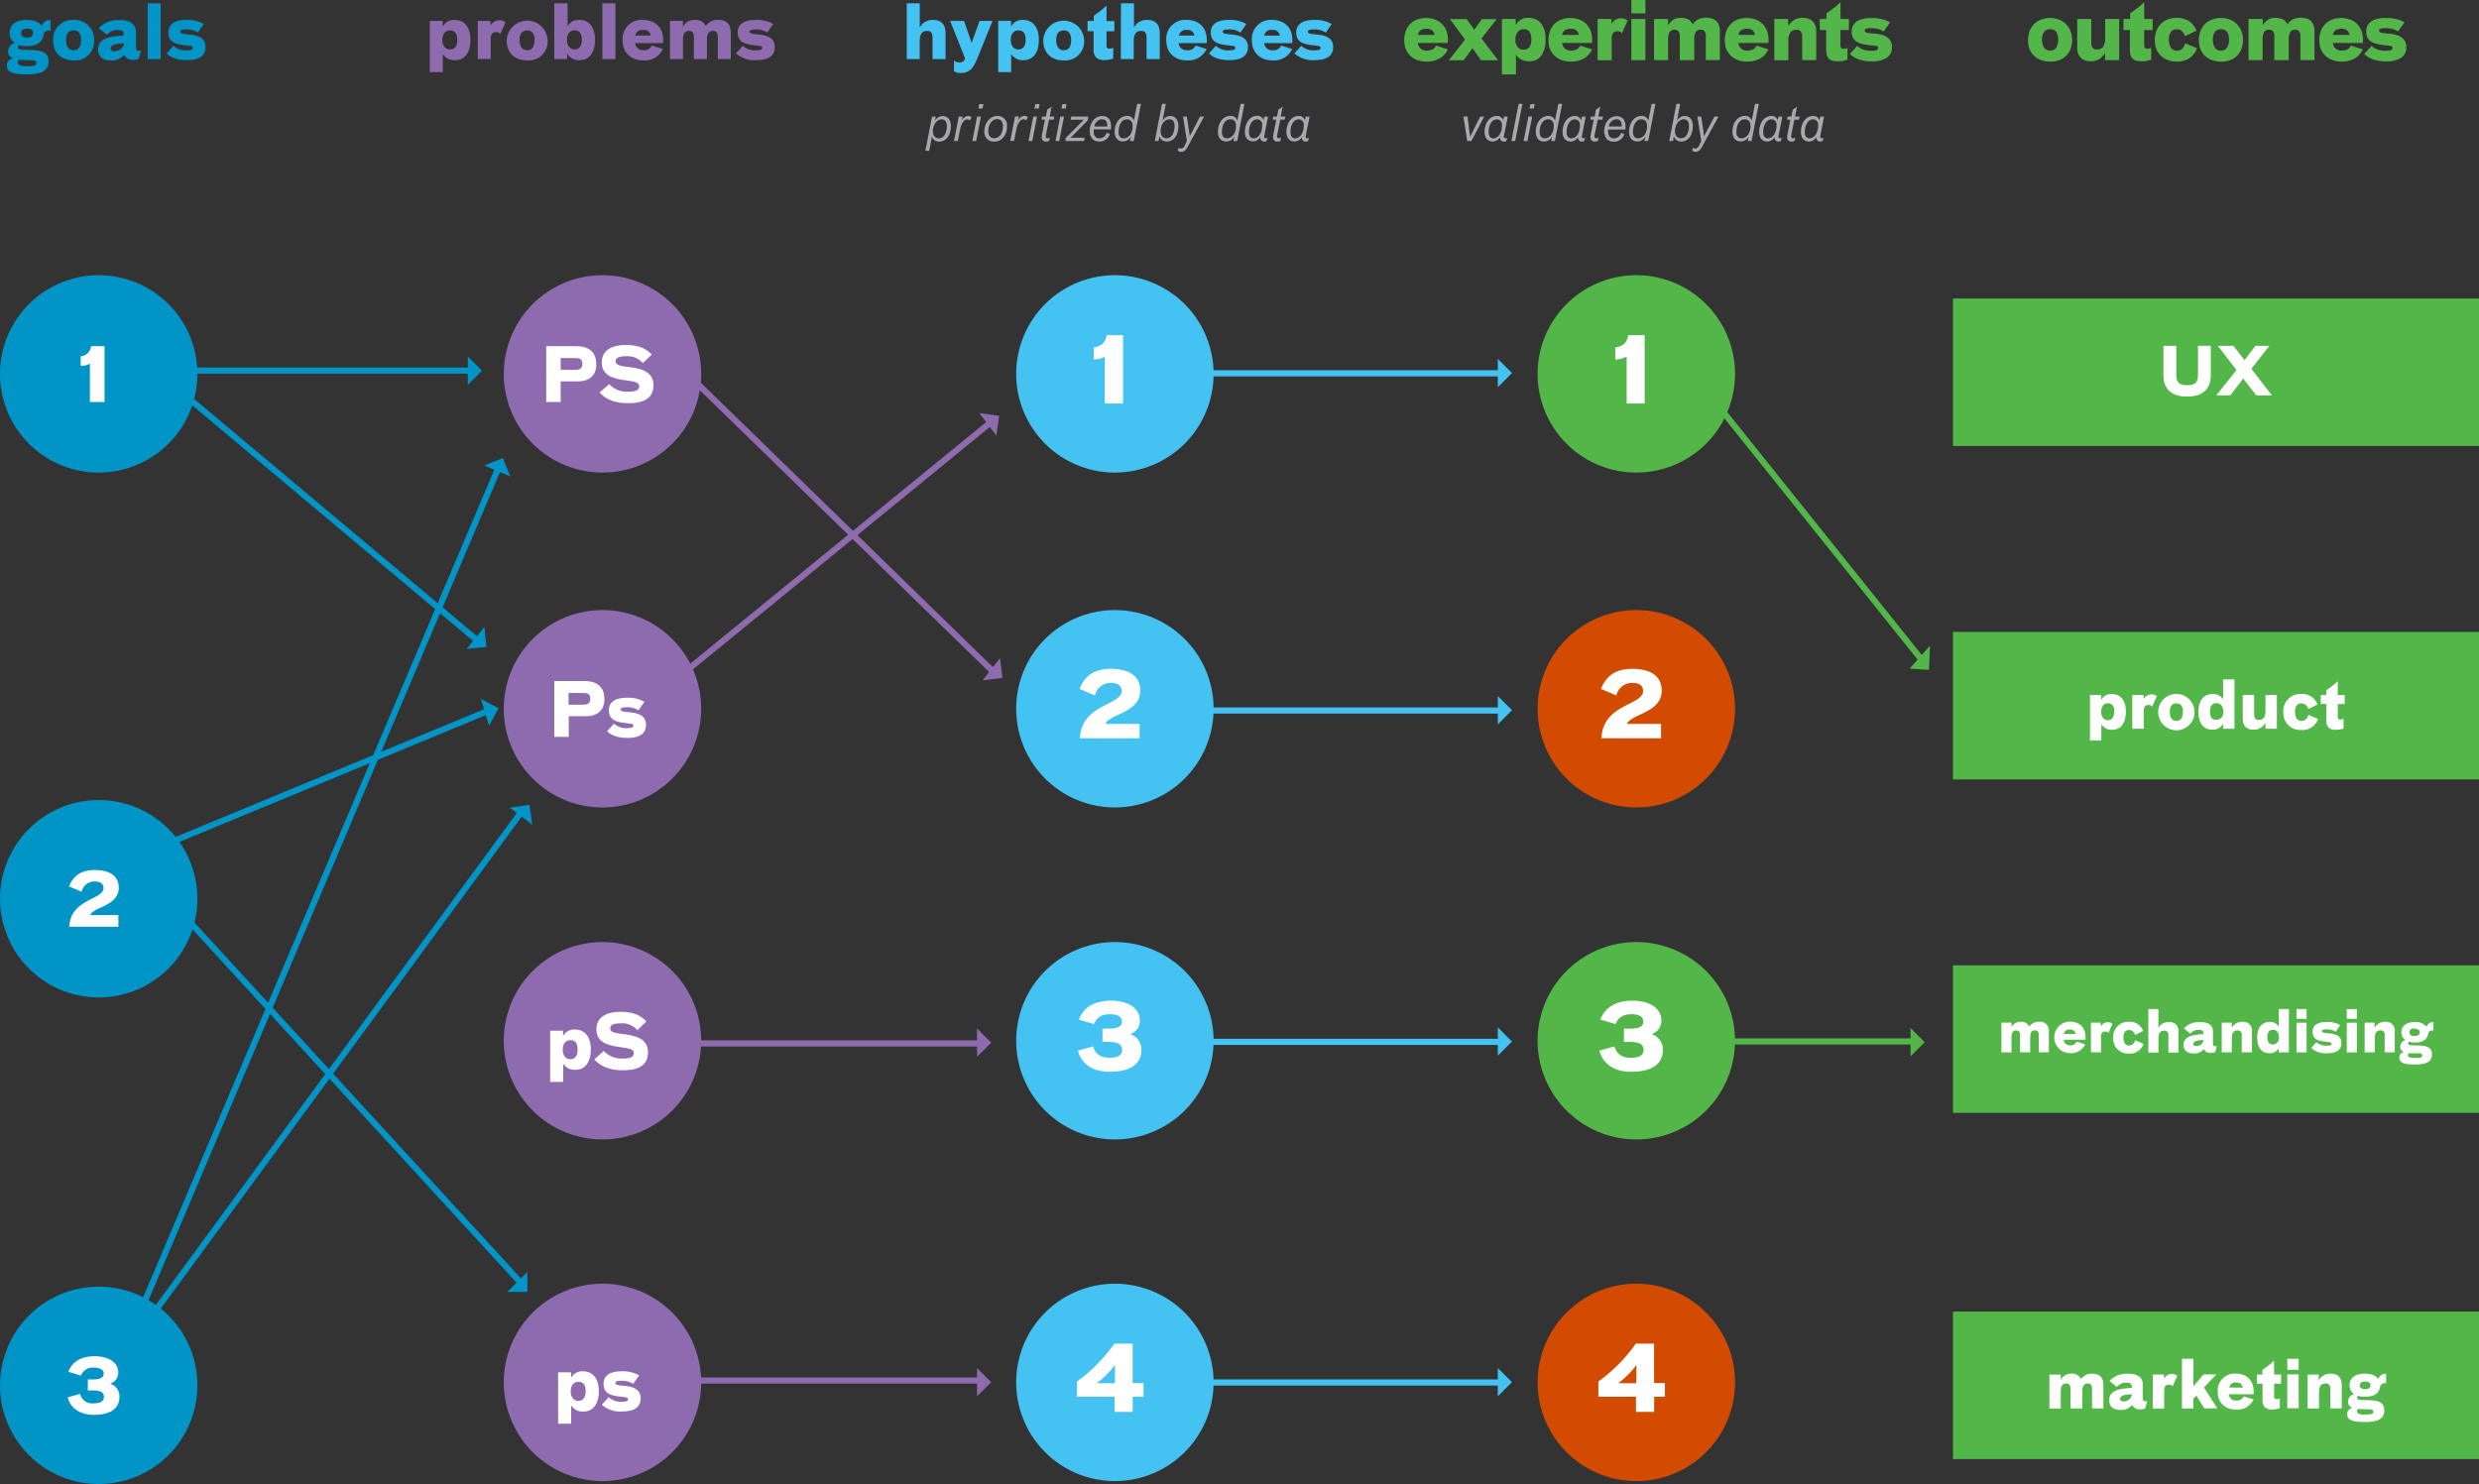 <svg xmlns="http://www.w3.org/2000/svg" viewBox="0 0 652.96 390.99"><rect x="0" y="0" width="652.96" height="390.99" fill="#333333" stroke="none"/><title>map-update</title><g id="dcf88ef0-981f-4c6f-ae38-13bf756670aa" data-name="Layer 2"><g id="3c4f0dac-3ff2-4d9c-8b9c-565280f3d36d" data-name="Layer 1"><path d="M2.52,8.72C2.52,6.41,4.31,5.24,7,5.24c1.61,0,3.23.37,4,1.61a2.19,2.19,0,0,1,2.33-1.56V8.15h-.05a1.36,1.36,0,0,0-1.85,1.28C11,11.28,9.61,12.15,7,12.15a6.59,6.59,0,0,1-1.92-.25.65.65,0,0,0-.33.58c0,.54.37.64,2.78.68,3.11.06,5.27.39,5.27,3s-2.1,3.44-5.87,3.44-5.13-.66-5.13-2.43a1.92,1.92,0,0,1,1.67-1.8,1.8,1.8,0,0,1-1.34-1.89,2.33,2.33,0,0,1,1.81-2.16A3.06,3.06,0,0,1,2.52,8.72Zm2.2,7.71c0,.66.64,1,2.29,1,2.08,0,2.53-.18,2.53-.84s-.31-.72-2.7-.76A16.18,16.18,0,0,1,5,15.73,1,1,0,0,0,4.72,16.43Zm4-7.7c0-.86-.6-1.19-1.59-1.19s-1.57.39-1.57,1.19S6.16,9.9,7.13,9.9s1.55-.32,1.55-1.16Z" fill="#0094c7"/><path d="M14,10.67a5.1,5.1,0,0,1,5.4-5.42,5.1,5.1,0,0,1,5.37,4.82q0,.25,0,.49a5,5,0,0,1-5.39,5.37C16.24,15.92,14,14,14,10.67Zm7.35-.1C21.34,8.88,20.68,8,19.4,8s-2,.8-2,2.53.68,2.68,2,2.68S21.34,12.24,21.34,10.57Z" fill="#0094c7"/><path d="M31,7.92a3.34,3.34,0,0,0-2.8,1.24L26,7.43a6.91,6.91,0,0,1,5.37-2.14c2.16,0,4.45.49,4.45,3.25v3.79c0,.89.27,1.09.76,1.09a1,1,0,0,0,.51-.1h.08l-.66,2.22a4.39,4.39,0,0,1-1.36.23,2.39,2.39,0,0,1-2.46-1.34,4.15,4.15,0,0,1-3.44,1.5c-2,0-3.42-.87-3.42-2.88,0-2.9,2.92-3.46,6.75-3.67C32.57,8.27,32.38,7.92,31,7.92Zm1.67,3.51c-2.12,0-3.5.41-3.5,1.34a.81.81,0,0,0,.87.74l.13,0C31.19,13.43,32.65,12.73,32.65,11.43Z" fill="#0094c7"/><path d="M38.9.87h3.42v14.7H38.9Z" fill="#0094c7"/><path d="M43.88,14.07l1.79-2a4.74,4.74,0,0,0,3.52,1.19c1.3,0,1.59-.25,1.59-.68s-.39-.47-2.26-.68C46,11.61,44.34,11,44.34,8.54s2.1-3.29,4.74-3.29a8.59,8.59,0,0,1,4.61,1.07L52.13,8.58A5.23,5.23,0,0,0,49,7.76c-1.34,0-1.5.33-1.5.62s.29.54,1.87.66c2.27.18,4.78.64,4.78,3.34,0,2.41-1.83,3.46-4.8,3.46C46.81,15.86,45.08,15.24,43.88,14.07Z" fill="#0094c7"/><path d="M113.19,5.51h3.42V7a3.26,3.26,0,0,1,3.09-1.75c2.62,0,4.22,1.89,4.22,5.23s-1.48,5.37-4,5.37a3.53,3.53,0,0,1-3.29-1.63V19h-3.42V5.51Zm7.25,5c0-1.69-.62-2.49-1.92-2.49s-2,1-2,2.51.8,2.49,2,2.49,1.94-.84,1.94-2.53Z" fill="#8e6aae"/><path d="M125.77,5.51h3.42V6.73a2.66,2.66,0,0,1,2.27-1.4,2.36,2.36,0,0,1,1.69.54l-1.38,3.07h0a1.34,1.34,0,0,0-1.11-.47c-1,0-1.4.58-1.4,1.89v5.19h-3.42v-10Z" fill="#8e6aae"/><path d="M133.46,10.67a5.39,5.39,0,0,1,10.77-.12,5,5,0,0,1-5.39,5.37C135.68,15.92,133.46,14,133.46,10.67Zm7.35-.1c0-1.69-.66-2.55-1.94-2.55s-2,.8-2,2.53.68,2.68,2,2.68,1.9-1,1.9-2.66Z" fill="#8e6aae"/><path d="M149.38,14.09v1.48H146V.87h3.5v6a3.35,3.35,0,0,1,3-1.63c2.62,0,4.22,1.89,4.22,5.23s-1.48,5.37-4,5.37A3.55,3.55,0,0,1,149.38,14.09Zm3.87-3.6c0-1.69-.62-2.49-1.92-2.49s-2,1-2,2.51.8,2.49,2,2.49S153.25,12.18,153.25,10.49Z" fill="#8e6aae"/><path d="M158.67.87h3.42v14.7h-3.42Z" fill="#8e6aae"/><path d="M169.4,13.23A2.2,2.2,0,0,0,171.71,12l2.9.91a5.23,5.23,0,0,1-5.17,3c-3.15,0-5.44-1.92-5.44-5.25a5,5,0,0,1,5.39-5.42c2.51,0,5.64,1.44,5.25,6.12h-7.33A2,2,0,0,0,169.4,13.23Zm2-3.83a1.73,1.73,0,0,0-1.92-1.51h-.08a1.79,1.79,0,0,0-2.06,1.48v0h4.06Z" fill="#8e6aae"/><path d="M182.76,15.57V9.75c0-1.13-.43-1.61-1.26-1.61-1.15,0-1.61.72-1.61,2.43v5h-3.43V5.51h3.42V7.07a3.33,3.33,0,0,1,3-1.83c1.4,0,2.53.41,3,1.63a3.68,3.68,0,0,1,3.25-1.63c1.94,0,3.36.82,3.36,3.38v6.94h-3.42V9.75c0-1.13-.43-1.61-1.26-1.61-1.15,0-1.61.72-1.61,2.43v5Z" fill="#8e6aae"/><path d="M193.85,14.07l1.79-2a4.74,4.74,0,0,0,3.52,1.19c1.3,0,1.59-.25,1.59-.68s-.39-.47-2.26-.68c-2.51-.29-4.18-.93-4.18-3.36s2.1-3.29,4.74-3.29a8.59,8.59,0,0,1,4.61,1.07L202.1,8.58a5.23,5.23,0,0,0-3.17-.82c-1.34,0-1.5.33-1.5.62s.29.54,1.87.66c2.27.18,4.78.64,4.78,3.34,0,2.41-1.83,3.46-4.8,3.46A7.32,7.32,0,0,1,193.85,14.07Z" fill="#8e6aae"/><path d="M238.84.87h3.42V7.25a3.76,3.76,0,0,1,3.52-2c1.94,0,3.27,1,3.27,3.4v6.92h-3.42V9.83c0-1-.35-1.69-1.38-1.69-1.28,0-2,.68-2,2.82v4.61h-3.42V.87Z" fill="#44c2f1"/><path d="M250.26,5.51h3.67l2,5.81L258,5.51h3.43l-3.87,9.55c-.74,1.83-1.32,2.88-2.18,3.5a3.77,3.77,0,0,1-2.29.66,3.3,3.3,0,0,1-1.81-.45V16h.12a1.6,1.6,0,0,0,1.22.43,1.42,1.42,0,0,0,1.59-1Z" fill="#44c2f1"/><path d="M262.9,5.51h3.42V7a3.26,3.26,0,0,1,3.09-1.75c2.62,0,4.22,1.89,4.22,5.23s-1.48,5.37-4,5.37a3.53,3.53,0,0,1-3.29-1.63V19h-3.42V5.51Zm7.25,5c0-1.69-.62-2.49-1.92-2.49s-2,1-2,2.51.8,2.49,2,2.49,1.92-.84,1.92-2.53Z" fill="#44c2f1"/><path d="M274.79,10.67a5.39,5.39,0,0,1,10.77-.12,5,5,0,0,1-5.39,5.37C277,15.92,274.79,14,274.79,10.67Zm7.35-.1c0-1.69-.66-2.55-1.94-2.55s-2,.8-2,2.53.68,2.68,2,2.68S282.14,12.24,282.14,10.57Z" fill="#44c2f1"/><path d="M286.46,8.22V5.52h1.63V4.12a21.61,21.61,0,0,0,3.27-2.57h.1v4h2.06v2.7h-2.06v3.68a.69.69,0,0,0,.76.86,1.92,1.92,0,0,0,1-.21h0v2.85a6.4,6.4,0,0,1-2.24.39,2.93,2.93,0,0,1-2.31-.7,3.21,3.21,0,0,1-.62-2.22V8.22Z" fill="#44c2f1"/><path d="M295.26.87h3.42V7.25a3.76,3.76,0,0,1,3.52-2c1.94,0,3.27,1,3.27,3.4v6.92H302V9.83c0-1-.35-1.69-1.38-1.69-1.28,0-2,.68-2,2.82v4.61h-3.41Z" fill="#44c2f1"/><path d="M312.6,13.23A2.2,2.2,0,0,0,314.91,12l2.9.91a5.23,5.23,0,0,1-5.17,3c-3.15,0-5.44-1.92-5.44-5.25a5,5,0,0,1,5.39-5.42c2.51,0,5.64,1.44,5.25,6.12h-7.38a2,2,0,0,0,2.13,1.86Zm2-3.83a1.73,1.73,0,0,0-1.92-1.51h-.08a1.79,1.79,0,0,0-2.06,1.48v0h4.06Z" fill="#44c2f1"/><path d="M318.46,14.07l1.79-2a4.74,4.74,0,0,0,3.52,1.19c1.3,0,1.59-.25,1.59-.68s-.39-.47-2.26-.68c-2.51-.29-4.18-.93-4.18-3.36s2.1-3.29,4.75-3.29a8.58,8.58,0,0,1,4.61,1.07l-1.55,2.26a5.23,5.23,0,0,0-3.17-.82c-1.34,0-1.5.33-1.5.62s.29.54,1.87.66c2.28.18,4.78.64,4.78,3.34,0,2.41-1.83,3.46-4.8,3.46C321.36,15.86,319.63,15.24,318.46,14.07Z" fill="#44c2f1"/><path d="M335.1,13.23A2.2,2.2,0,0,0,337.46,12l2.9.91a5.23,5.23,0,0,1-5.17,3c-3.15,0-5.45-1.92-5.45-5.25a5,5,0,0,1,5.39-5.42c2.51,0,5.64,1.44,5.25,6.12H333A2,2,0,0,0,335.1,13.23Zm2-3.83a1.73,1.73,0,0,0-1.92-1.51h-.08A1.79,1.79,0,0,0,333,9.38v0h4.06Z" fill="#44c2f1"/><path d="M340.95,14.07l1.79-2a4.73,4.73,0,0,0,3.52,1.19c1.3,0,1.59-.25,1.59-.68s-.39-.47-2.25-.68c-2.51-.29-4.18-.93-4.18-3.36s2.1-3.29,4.74-3.29a8.59,8.59,0,0,1,4.61,1.07l-1.56,2.26A5.23,5.23,0,0,0,346,7.76c-1.34,0-1.5.33-1.5.62s.29.54,1.87.66c2.27.18,4.78.64,4.78,3.34,0,2.41-1.83,3.46-4.8,3.46A7.33,7.33,0,0,1,340.95,14.07Z" fill="#44c2f1"/><path d="M245.46,36l-.72,3.74h-1l1.75-9h1l-.26,1.2a2.37,2.37,0,0,1,2.07-1.36c1.28,0,2.15.94,2.15,2.63,0,2.51-1.29,4.09-3,4.09A1.89,1.89,0,0,1,245.46,36Zm1.84.46c1.4,0,2.1-1.57,2.1-3.26,0-1.14-.51-1.75-1.32-1.75-1.35,0-2.36,1.42-2.36,3.09C245.72,35.76,246.3,36.43,247.3,36.43Z" fill="#a7a9ac"/><path d="M253.57,30.71,253.28,32A2,2,0,0,1,255,30.55a1.26,1.26,0,0,1,.89.34l-.4.87a1,1,0,0,0-.73-.31c-.71,0-1.54.87-1.92,2.84l-.56,2.87h-1l1.26-6.45h1Z" fill="#a7a9ac"/><path d="M258.37,30.71l-1.26,6.45h-1l1.26-6.45Zm.66-3.3-.22,1.18H257.7l.22-1.16H259Z" fill="#a7a9ac"/><path d="M259.29,34.49c0-2,1.4-3.94,3.42-3.94a2.47,2.47,0,0,1,2.54,2.76c0,2-1.19,4-3.35,4a2.48,2.48,0,0,1-2.61-2.82Zm1,0c0,1.13.48,1.92,1.59,1.92,1.57,0,2.29-1.61,2.29-3.15,0-1.17-.51-1.88-1.54-1.88-1.49.05-2.32,1.61-2.32,3.15Z" fill="#a7a9ac"/><path d="M268.37,30.71,268.08,32a2,2,0,0,1,1.74-1.48,1.26,1.26,0,0,1,.89.34l-.4.87a1,1,0,0,0-.73-.31c-.71,0-1.54.87-1.92,2.84l-.56,2.87h-1l1.26-6.45h1Z" fill="#a7a9ac"/><path d="M273.16,30.71l-1.26,6.45h-1l1.26-6.45Zm.66-3.3-.22,1.18h-1.14l.26-1.16h1.1Z" fill="#a7a9ac"/><path d="M274.33,31.51l.16-.8h1l.36-1.87a3.85,3.85,0,0,0,1.13-.79h0l-.49,2.66h1.22l-.16.8H276.3l-.84,4.17a2,2,0,0,0,0,.35.34.34,0,0,0,.43.39,1.51,1.51,0,0,0,.66-.14h0l-.25.87a1.81,1.81,0,0,1-.71.14,1,1,0,0,1-1.18-1.1,2.81,2.81,0,0,1,0-.45l.83-4.22h-1Z" fill="#a7a9ac"/><path d="M280.26,30.71,279,37.16h-1l1.26-6.45Zm.66-3.3-.22,1.18h-1.11l.23-1.16h1.1Z" fill="#a7a9ac"/><path d="M282,31.55l.17-.84h4.51l-.23,1.06L282,36.29h3.69l-.17.87h-4.93l.17-.87,4.73-4.74H282Z" fill="#a7a9ac"/><path d="M288.06,34.58c0,1,.4,1.87,1.54,1.87a2,2,0,0,0,1.89-1.5l.84.34a2.81,2.81,0,0,1-2.73,2c-1.75,0-2.56-1.1-2.56-2.86,0-2.19,1.44-3.87,3.26-3.87,1.45,0,2.34.92,2.34,2.69a6.28,6.28,0,0,1,0,.83H288.1A3.4,3.4,0,0,0,288.06,34.58Zm3.61-1.26c0-1.18-.34-1.9-1.42-1.9a2.17,2.17,0,0,0-2,1.9h3.42Z" fill="#a7a9ac"/><path d="M298.66,31.81l.87-4.46h1l-1.9,9.8h-1l.25-1.17a2.42,2.42,0,0,1-2.08,1.29c-1.42,0-2.2-1-2.2-2.56,0-2.37,1.4-4.17,3.26-4.17A1.73,1.73,0,0,1,298.66,31.81Zm-1.88-.38c-1.27,0-2.16,1.45-2.16,3.35,0,1.07.48,1.66,1.32,1.66,1.32,0,2.4-1.26,2.4-3.22C298.33,32.06,297.83,31.43,296.78,31.43Z" fill="#a7a9ac"/><path d="M310.38,33.19c0,2.51-1.29,4.09-3,4.09a1.94,1.94,0,0,1-2-1.35l-.21,1.23h-1l1.9-9.8h1l-.88,4.52a2.36,2.36,0,0,1,2-1.32C309.52,30.56,310.38,31.5,310.38,33.19Zm-3.1,3.24c1.4,0,2.1-1.57,2.1-3.26,0-1.14-.51-1.75-1.32-1.75-1.35,0-2.36,1.42-2.36,3.09C305.7,35.76,306.28,36.43,307.28,36.43Z" fill="#a7a9ac"/><path d="M311.62,30.71h1l.76,5.17,2.71-5.17h1.07l-4.27,7.85a3.61,3.61,0,0,1-.7,1,1.43,1.43,0,0,1-1.07.44,1.33,1.33,0,0,1-.91-.34l.31-.79h0a.73.73,0,0,0,.62.27,1.33,1.33,0,0,0,1-1l.49-1Z" fill="#a7a9ac"/><path d="M325.91,31.81l.87-4.46h1l-1.9,9.8h-1l.25-1.17A2.42,2.42,0,0,1,323,37.27c-1.42,0-2.2-1-2.2-2.56,0-2.37,1.4-4.17,3.26-4.17A1.73,1.73,0,0,1,325.91,31.81ZM324,31.43c-1.27,0-2.16,1.45-2.16,3.35,0,1.07.48,1.66,1.32,1.66,1.32,0,2.4-1.26,2.4-3.22C325.58,32.06,325.08,31.43,324,31.43Z" fill="#a7a9ac"/><path d="M333,30.71h1l-1,5.08c-.08.39,0,.63.34.63a1.53,1.53,0,0,0,.51-.1h0l-.25.85a1.5,1.5,0,0,1-.61.13A1,1,0,0,1,332,36a2.21,2.21,0,0,1-2,1.24c-1.28,0-2.09-1-2.09-2.51,0-2.27,1.26-4.22,3.26-4.22a1.65,1.65,0,0,1,1.63,1.17Zm-1.86.73c-1.31,0-2.18,1.48-2.18,3.38,0,1,.42,1.63,1.23,1.63,1.26,0,2.26-1.34,2.26-3.45a1.37,1.37,0,0,0-1.15-1.56h-.16Z" fill="#a7a9ac"/><path d="M335.21,31.51l.15-.8h1l.36-1.87a3.87,3.87,0,0,0,1.13-.79h0l-.52,2.66h1.22l-.16.8h-1.18l-.82,4.17a2.09,2.09,0,0,0,0,.35.34.34,0,0,0,.43.39,1.5,1.5,0,0,0,.66-.14h0l-.25.87a1.81,1.81,0,0,1-.71.14,1,1,0,0,1-1.18-1.1,2.94,2.94,0,0,1,0-.45l.83-4.22h-1Z" fill="#a7a9ac"/><path d="M343.94,30.71h1l-1,5.08c-.08.39,0,.63.34.63a1.53,1.53,0,0,0,.51-.1h0l-.25.85a1.5,1.5,0,0,1-.61.13,1,1,0,0,1-1-1.26,2.21,2.21,0,0,1-2,1.24c-1.28,0-2.09-1-2.09-2.51,0-2.27,1.26-4.22,3.26-4.22a1.65,1.65,0,0,1,1.63,1.17Zm-1.86.73c-1.31,0-2.18,1.48-2.18,3.38,0,1,.42,1.63,1.23,1.63,1.24,0,2.28-1.33,2.28-3.44a1.37,1.37,0,0,0-1.14-1.56l-.19,0Z" fill="#a7a9ac"/><path d="M386.54,30.71l.67,5.34,2.67-5.34h1.06l-3.38,6.45h-1.1l-1-6.45h1.08Z" fill="#a7a9ac"/><path d="M396.14,30.71h1l-1,5.08c-.08.39,0,.63.34.63a1.53,1.53,0,0,0,.51-.1h0l-.25.85a1.5,1.5,0,0,1-.61.13,1,1,0,0,1-1-1.26,2.21,2.21,0,0,1-2,1.24c-1.28,0-2.09-1-2.09-2.51,0-2.27,1.26-4.22,3.26-4.22a1.65,1.65,0,0,1,1.63,1.17Zm-1.86.73c-1.31,0-2.18,1.48-2.18,3.38,0,1,.42,1.63,1.23,1.63,1.24,0,2.28-1.33,2.28-3.44a1.37,1.37,0,0,0-1.14-1.56l-.19,0Z" fill="#a7a9ac"/><path d="M401,27.36l-1.9,9.8h-1l1.9-9.8h1Z" fill="#a7a9ac"/><path d="M403.58,30.71l-1.26,6.45h-1l1.25-6.45h1Zm.66-3.3L404,28.59h-1.11l.23-1.16h1.1Z" fill="#a7a9ac"/><path d="M409.58,31.81l.88-4.45h1l-1.9,9.8h-1l.25-1.17a2.42,2.42,0,0,1-2.09,1.29c-1.43,0-2.2-1-2.2-2.56,0-2.37,1.4-4.17,3.26-4.17A1.73,1.73,0,0,1,409.58,31.81Zm-1.88-.38c-1.27,0-2.16,1.45-2.16,3.35,0,1.07.48,1.66,1.32,1.66,1.32,0,2.4-1.26,2.4-3.22C409.26,32.06,408.75,31.43,407.7,31.43Z" fill="#a7a9ac"/><path d="M416.68,30.71h1l-1,5.08c-.08.39,0,.63.34.63a1.53,1.53,0,0,0,.51-.1h0l-.25.85a1.5,1.5,0,0,1-.61.13,1,1,0,0,1-1-1.26,2.21,2.21,0,0,1-2,1.24c-1.28,0-2.09-1-2.09-2.51,0-2.27,1.26-4.22,3.26-4.22a1.65,1.65,0,0,1,1.62,1.17Zm-1.86.73c-1.31,0-2.18,1.48-2.18,3.38,0,1,.42,1.63,1.23,1.63,1.24,0,2.28-1.33,2.28-3.44A1.37,1.37,0,0,0,415,31.45l-.2,0Z" fill="#a7a9ac"/><path d="M418.88,31.51l.15-.8h1l.36-1.87a3.87,3.87,0,0,0,1.13-.79h0L421,30.71h1.22l-.16.8h-1.22L420,35.68a2.09,2.09,0,0,0,0,.35.34.34,0,0,0,.43.39,1.5,1.5,0,0,0,.66-.14h0l-.25.87a1.81,1.81,0,0,1-.71.14,1,1,0,0,1-1.18-1.1,2.94,2.94,0,0,1,0-.45l.83-4.22h-.92Z" fill="#a7a9ac"/><path d="M423.56,34.58c0,1,.4,1.87,1.54,1.87A2,2,0,0,0,427,35l.84.34a2.82,2.82,0,0,1-2.73,2c-1.75,0-2.56-1.1-2.56-2.86,0-2.19,1.44-3.87,3.26-3.87,1.45,0,2.34.92,2.34,2.69a6.12,6.12,0,0,1,0,.83H423.6A3.14,3.14,0,0,0,423.56,34.58Zm3.61-1.26c0-1.18-.34-1.9-1.42-1.9a2.17,2.17,0,0,0-2,1.9h3.42Z" fill="#a7a9ac"/><path d="M434.16,31.81l.87-4.46h1l-1.9,9.8h-1l.25-1.17a2.42,2.42,0,0,1-2.09,1.29c-1.42,0-2.2-1-2.2-2.56,0-2.37,1.4-4.17,3.26-4.17A1.73,1.73,0,0,1,434.16,31.81Zm-1.88-.38c-1.27,0-2.16,1.45-2.16,3.35,0,1.07.48,1.66,1.32,1.66,1.32,0,2.4-1.26,2.4-3.22C433.83,32.06,433.33,31.43,432.28,31.43Z" fill="#a7a9ac"/><path d="M445.88,33.19c0,2.51-1.29,4.09-3,4.09a1.94,1.94,0,0,1-2-1.35l-.21,1.23h-1l1.9-9.8h1l-.88,4.52a2.37,2.37,0,0,1,2-1.32C445,30.56,445.88,31.5,445.88,33.19Zm-3.11,3.24c1.4,0,2.1-1.57,2.1-3.26,0-1.14-.51-1.75-1.32-1.75-1.35,0-2.36,1.42-2.36,3.09C441.19,35.76,441.78,36.43,442.77,36.43Z" fill="#a7a9ac"/><path d="M447.1,30.71h1l.76,5.17,2.71-5.17h1.07l-4.27,7.85a3.57,3.57,0,0,1-.7,1,1.43,1.43,0,0,1-1.07.44,1.33,1.33,0,0,1-.91-.34l.31-.79h0a.72.72,0,0,0,.62.27,1.33,1.33,0,0,0,1-1l.49-1Z" fill="#a7a9ac"/><path d="M461.39,31.81l.87-4.46h1l-1.9,9.8h-1l.25-1.17a2.42,2.42,0,0,1-2.09,1.29c-1.42,0-2.2-1-2.2-2.56,0-2.37,1.4-4.17,3.26-4.17A1.73,1.73,0,0,1,461.39,31.81Zm-1.87-.38c-1.27,0-2.16,1.45-2.16,3.35,0,1.07.48,1.66,1.32,1.66,1.32,0,2.4-1.26,2.4-3.22C461.07,32.06,460.56,31.43,459.52,31.43Z" fill="#a7a9ac"/><path d="M468.46,30.71h1l-1,5.08c-.08.39,0,.63.34.63a1.53,1.53,0,0,0,.51-.1h0l-.25.85a1.5,1.5,0,0,1-.61.13,1,1,0,0,1-1-1.26,2.21,2.21,0,0,1-2,1.24c-1.28,0-2.09-1-2.09-2.51,0-2.27,1.26-4.22,3.26-4.22a1.65,1.65,0,0,1,1.63,1.17Zm-1.86.73c-1.31,0-2.18,1.48-2.18,3.38,0,1,.42,1.63,1.23,1.63,1.24,0,2.28-1.33,2.28-3.44a1.37,1.37,0,0,0-1.14-1.56l-.16,0Z" fill="#a7a9ac"/><path d="M470.7,31.51l.15-.8h1l.36-1.87a3.87,3.87,0,0,0,1.13-.79h0l-.52,2.66H474l-.16.8h-1.22l-.82,4.17a2.09,2.09,0,0,0,0,.35.34.34,0,0,0,.43.39,1.5,1.5,0,0,0,.66-.14h0l-.25.87a1.81,1.81,0,0,1-.71.14,1,1,0,0,1-1.18-1.1,2.94,2.94,0,0,1,0-.45l.83-4.22h-.92Z" fill="#a7a9ac"/><path d="M479.46,30.71h1l-1,5.08c-.08.39,0,.63.34.63a1.53,1.53,0,0,0,.51-.1h0l-.25.85a1.5,1.5,0,0,1-.61.13,1,1,0,0,1-1-1.26,2.21,2.21,0,0,1-2,1.24c-1.28,0-2.09-1-2.09-2.51,0-2.27,1.26-4.22,3.26-4.22a1.65,1.65,0,0,1,1.63,1.17Zm-1.9.72c-1.31,0-2.18,1.48-2.18,3.38,0,1,.42,1.63,1.23,1.63,1.24,0,2.28-1.33,2.28-3.44a1.37,1.37,0,0,0-1.16-1.56Z" fill="#a7a9ac"/><path d="M158.69,124.51a26,26,0,1,0-26-26,26,26,0,0,0,26,26" fill="#8e6aae"/><path d="M147.68,105.91h-3.81V91.21h7.89c3.81,0,5.31,1.94,5.31,4.8,0,2.57-1.48,4.47-4.9,4.47h-4.49v5.42Zm3.85-8.48c1.46,0,1.85-.56,1.85-1.59s-.41-1.5-1.83-1.5h-3.87v3.09h3.85Z" fill="#fff"/><path d="M157.94,103.43l2.51-2.24a6.3,6.3,0,0,0,5,2c2.08,0,2.9-.43,2.9-1.38s-.76-1.23-3.42-1.59c-2.9-.41-6.42-1-6.42-4.71,0-3.15,2.53-4.61,6.34-4.61,3.3,0,5.29.89,6.82,2.53l-2.35,2.24A5.26,5.26,0,0,0,165,93.86c-2,0-2.82.39-2.82,1.32s.8,1.21,3.6,1.54c3,.37,6.34,1.17,6.34,4.72,0,3.21-2.08,4.78-6.59,4.78C161.79,106.26,159.54,105.15,157.94,103.43Z" fill="#fff"/><path d="M26,124.51a26,26,0,1,0-26-26H0a26,26,0,0,0,26,26" fill="#0094c7"/><path d="M23.68,95.82a4.86,4.86,0,0,1-2.43.6V93.87A3,3,0,0,0,24,91.21h3.54v14.7H23.68Z" fill="#fff"/><path d="M293.66,124.51a26,26,0,1,0-26-26,26,26,0,0,0,26,26" fill="#44c2f1"/><path d="M291.08,93.95a5.92,5.92,0,0,1-3,.74V91.58c1.62-.33,3-.88,3.42-3.26h4.32v18H291V93.95Z" fill="#fff"/><path d="M431,124.51a26,26,0,1,0-26-26,26,26,0,0,0,26,26" fill="#52b648"/><path d="M428.46,93.95a5.92,5.92,0,0,1-3,.74V91.58c1.62-.33,3-.88,3.42-3.26h4.32v18h-4.74Z" fill="#fff"/><path d="M158.69,212.74a26,26,0,1,0-26-26,26,26,0,0,0,26,26" fill="#8e6aae"/><path d="M149.76,194.15H146V179.43h7.89c3.81,0,5.31,1.94,5.31,4.8,0,2.57-1.48,4.47-4.9,4.47h-4.49v5.45Zm3.85-8.48c1.46,0,1.85-.56,1.85-1.59s-.41-1.5-1.83-1.5h-3.87v3.09Z" fill="#fff"/><path d="M159.92,192.65l1.79-2a4.74,4.74,0,0,0,3.52,1.19c1.3,0,1.59-.25,1.59-.68s-.39-.47-2.26-.68c-2.51-.29-4.18-.93-4.18-3.36s2.1-3.29,4.74-3.29a8.59,8.59,0,0,1,4.61,1.07l-1.56,2.26a5.23,5.23,0,0,0-3.17-.82c-1.34,0-1.5.33-1.5.62s.29.54,1.87.66c2.27.18,4.78.64,4.78,3.34,0,2.41-1.83,3.46-4.8,3.46C162.86,194.43,161.13,193.82,159.92,192.65Z" fill="#fff"/><path d="M26,262.79a26,26,0,1,0-26-26H0a26,26,0,0,0,26,26" fill="#0094c7"/><path d="M22.46,237.71c2.33-1.38,4.8-2.06,4.8-3.71,0-1.3-1-1.75-2.37-1.75a3.4,3.4,0,0,0-3.38,2.7l-3.32-1.4c1.11-2.88,3.29-4.33,6.71-4.33,4.32,0,6.38,1.81,6.38,4.68s-2.41,4.16-4.67,5.19c-1.75.8-2.53,1.28-2.84,2h7.41v3.09H18.26C18.4,240.73,20.32,239,22.46,237.71Z" fill="#fff"/><path d="M293.66,212.74a26,26,0,1,0-26-26,26,26,0,0,0,26,26" fill="#44c2f1"/><path d="M289.57,186.61c2.85-1.69,5.87-2.52,5.87-4.54,0-1.59-1.19-2.14-2.9-2.14a4.16,4.16,0,0,0-4.13,3.3l-4.06-1.71c1.35-3.52,4-5.3,8.2-5.3,5.27,0,7.79,2.21,7.79,5.73s-3,5.08-5.7,6.34c-2.14,1-3.09,1.57-3.47,2.45h9v3.78H284.46C284.63,190.3,287,188.13,289.57,186.61Z" fill="#fff"/><path d="M431,212.74a26,26,0,1,0-26-26,26,26,0,0,0,26,26" fill="#d34b01"/><path d="M426.92,186.61c2.85-1.69,5.87-2.52,5.87-4.54,0-1.59-1.19-2.14-2.9-2.14a4.16,4.16,0,0,0-4.13,3.3l-4.06-1.71c1.35-3.52,4-5.3,8.2-5.3,5.27,0,7.79,2.21,7.79,5.73s-2.94,5.08-5.7,6.34c-2.14,1-3.09,1.57-3.47,2.45h9v3.78H421.81C422,190.3,424.33,188.13,426.92,186.61Z" fill="#fff"/><path d="M158.69,300.21a26,26,0,1,0-26-26,26,26,0,0,0,26,26h0" fill="#8e6aae"/><path d="M144.89,271.56h3.42V273a3.26,3.26,0,0,1,3.09-1.75c2.62,0,4.22,1.89,4.22,5.23s-1.48,5.37-4,5.37a3.53,3.53,0,0,1-3.29-1.63v4.84h-3.42V271.56Zm7.25,5c0-1.69-.62-2.49-1.92-2.49s-2,1-2,2.51.8,2.49,2,2.49,1.92-.85,1.92-2.54Z" fill="#fff"/><path d="M156.53,279.12l2.51-2.24a6.3,6.3,0,0,0,5,2c2.08,0,2.9-.43,2.9-1.38s-.76-1.22-3.42-1.59c-2.9-.41-6.42-1-6.42-4.71,0-3.15,2.53-4.61,6.34-4.61,3.3,0,5.29.89,6.82,2.53l-2.37,2.31a5.26,5.26,0,0,0-4.33-1.81c-2,0-2.82.39-2.82,1.32s.8,1.2,3.6,1.54c3,.37,6.34,1.17,6.34,4.72,0,3.21-2.08,4.78-6.59,4.78C160.38,282,158.13,280.85,156.53,279.12Z" fill="#fff"/><path d="M26,391A26,26,0,1,0,0,365H0a26,26,0,0,0,26,26" fill="#0094c7"/><path d="M17.82,368.16l3.29-.91a3.2,3.2,0,0,0,3.5,2.49c1.65,0,2.76-.45,2.76-1.69,0-1.79-2.06-1.75-4.24-1.71v-2.91c2.26.06,4.18.06,4.18-1.54,0-1-1-1.55-2.51-1.55a3.3,3.3,0,0,0-3.48,2.09l-3.31-1c.89-2.41,3.09-4.1,6.9-4.1s6.24,1.69,6.24,4.28A3,3,0,0,1,29,364.55,3.45,3.45,0,0,1,31.46,368c0,3.15-2.39,4.78-6.82,4.78C21.34,372.74,18.63,371.25,17.82,368.16Z" fill="#fff"/><path d="M293.66,300.21a26,26,0,1,0-26-26,26,26,0,0,0,26,26h0" fill="#44c2f1"/><path d="M283.92,276.81l4-1.12q.78,3,4.28,3c2,0,3.37-.55,3.37-2.07,0-2.19-2.52-2.14-5.18-2.09V271c2.76.07,5.11.07,5.11-1.88,0-1.28-1.26-1.9-3.07-1.9-2.07,0-3.47.69-4.25,2.59l-4-1.16c1.09-3,3.78-5,8.43-5s7.63,2.07,7.63,5.23a3.69,3.69,0,0,1-2.59,3.59,4.22,4.22,0,0,1,3,4.06c0,3.85-2.92,5.85-8.34,5.85C288.22,282.43,284.92,280.58,283.92,276.81Z" fill="#fff"/><path d="M431,300.21a26,26,0,1,0-26-26,26,26,0,0,0,26,26h0" fill="#52b648"/><path d="M421.27,276.81l4-1.12q.78,3,4.28,3c2,0,3.37-.55,3.37-2.07,0-2.19-2.52-2.14-5.18-2.09V271c2.76.07,5.11.07,5.11-1.88,0-1.28-1.26-1.9-3.06-1.9-2.07,0-3.47.69-4.25,2.59l-4-1.16c1.09-3,3.78-5,8.43-5s7.63,2.07,7.63,5.23a3.7,3.7,0,0,1-2.59,3.59,4.22,4.22,0,0,1,3,4.06c0,3.85-2.92,5.85-8.34,5.85C425.57,282.43,422.26,280.58,421.27,276.81Z" fill="#fff"/><path d="M158.69,390.22a26,26,0,1,0-26-26,26,26,0,0,0,26,26h0" fill="#8e6aae"/><path d="M147,361.57h3.42v1.48a3.26,3.26,0,0,1,3.09-1.75c2.62,0,4.22,1.89,4.22,5.23s-1.48,5.37-4,5.37a3.53,3.53,0,0,1-3.29-1.63v4.84H147V361.57Zm7.25,5c0-1.69-.62-2.49-1.92-2.49s-2,1-2,2.51.8,2.49,2,2.49,1.92-.84,1.92-2.54Z" fill="#fff"/><path d="M158.52,370.12l1.79-2a4.74,4.74,0,0,0,3.52,1.19c1.3,0,1.59-.25,1.59-.68s-.39-.47-2.26-.68c-2.51-.29-4.18-.93-4.18-3.36s2.1-3.29,4.74-3.29a8.59,8.59,0,0,1,4.61,1.07l-1.56,2.25a5.25,5.25,0,0,0-3.17-.82c-1.34,0-1.5.33-1.5.62s.29.54,1.87.66c2.27.18,4.78.64,4.78,3.34,0,2.41-1.83,3.46-4.8,3.46A7.26,7.26,0,0,1,158.52,370.12Z" fill="#fff"/><path d="M293.66,390.22a26,26,0,1,0-26-26,26,26,0,0,0,26,26h0" fill="#44c2f1"/><path d="M301.19,364.43V368h-2.85v4h-4.77v-4h-9.91v-4a42.81,42.81,0,0,0,9.88-10h4.8v10.39Zm-7.51-4.8a23.48,23.48,0,0,1-4.8,4.8h4.8Z" fill="#fff"/><path d="M431,390.22a26,26,0,1,0-26-26,26,26,0,0,0,26,26h0" fill="#d34b01"/><path d="M438.54,364.43V368h-2.85v4h-4.78v-4H421v-4a42.79,42.79,0,0,0,9.88-10h4.8v10.39h2.86Zm-7.51-4.8a23.51,23.51,0,0,1-4.8,4.8H431Z" fill="#fff"/><rect x="514.4" y="78.64" width="138.56" height="38.87" fill="#52b648"/><path d="M569.84,98.8V91.12h3.38v7.49c0,2.07.6,2.88,2.87,2.88s2.85-.81,2.85-2.88V91.12h3.38V98.8c0,4-2.43,5.68-6.25,5.68C572,104.48,569.84,102.58,569.84,98.8Z" fill="#fff"/><path d="M584.17,91.12h4.11l2.93,3.78,2.85-3.78h3.68L593,97.18l5.42,7H594.3l-3.44-4.44-3.4,4.43h-3.68l5.3-6.68Z" fill="#fff"/><rect x="514.4" y="166.49" width="138.56" height="38.87" fill="#52b648"/><path d="M550.46,183.1h3v1.31a2.9,2.9,0,0,1,2.74-1.55c2.33,0,3.75,1.67,3.75,4.64s-1.31,4.77-3.54,4.77a3.14,3.14,0,0,1-2.92-1.45v4.3h-3v-12Zm6.44,4.42c0-1.5-.55-2.21-1.71-2.21s-1.74.92-1.74,2.23.71,2.21,1.74,2.21,1.68-.73,1.68-2.23Z" fill="#fff"/><path d="M561.61,183.1h3v1.09a2.36,2.36,0,0,1,2-1.24,2.1,2.1,0,0,1,1.5.48l-1.23,2.73h0a1.19,1.19,0,0,0-1-.42c-.86,0-1.24.52-1.24,1.68V192h-3V183.1Z" fill="#fff"/><path d="M568.46,187.67a4.79,4.79,0,1,1,4.84,4.74A4.79,4.79,0,0,1,568.46,187.67Zm6.53-.09c0-1.5-.59-2.26-1.73-2.26s-1.74.71-1.74,2.24.6,2.38,1.74,2.38,1.68-.87,1.68-2.35Z" fill="#fff"/><path d="M579.06,187.5c0-3,1.45-4.64,3.73-4.64a3,3,0,0,1,2.76,1.42V179h3V192h-3v-1.31a3,3,0,0,1-2.85,1.55C580.35,192.26,579.06,190.49,579.06,187.5Zm6.54,0c0-1.31-.64-2.23-1.79-2.23s-1.69.69-1.69,2.21.54,2.19,1.69,2.19a1.9,1.9,0,0,0,1.8-2s0-.1,0-.15Z" fill="#fff"/><path d="M590.73,189.24v-6.15h3v5.09c0,.9.31,1.5,1.23,1.5,1.14,0,1.76-.6,1.76-2.5v-4.09h3V192h-3v-1.57a3.42,3.42,0,0,1-3.16,1.81C591.91,192.26,590.73,191.43,590.73,189.24Z" fill="#fff"/><path d="M601.41,187.67a4.49,4.49,0,0,1,4.68-4.82,4.22,4.22,0,0,1,4.33,2.76L608,186.82a1.87,1.87,0,0,0-1.78-1.5c-1.11,0-1.71.71-1.71,2.24s.59,2.38,1.73,2.38a1.81,1.81,0,0,0,1.76-1.62l2.57,1.12a4.32,4.32,0,0,1-4.44,2.88,4.41,4.41,0,0,1-4.69-4.65Z" fill="#fff"/><path d="M611.28,185.5v-2.4h1.45v-1.24a19.24,19.24,0,0,0,2.9-2.28h.14v3.52h1.83v2.4h-1.83v3.3a.61.61,0,0,0,.67.76,1.69,1.69,0,0,0,.85-.19h0v2.56a5.68,5.68,0,0,1-2,.34,2.6,2.6,0,0,1-2-.62,2.85,2.85,0,0,1-.55-2v-4.18h-1.45Z" fill="#fff"/><rect x="514.4" y="254.34" width="138.56" height="38.87" fill="#52b648"/><path d="M532.08,277.28v-4.52c0-.88-.33-1.26-1-1.26-.89,0-1.26.56-1.26,1.89v3.89h-2.66v-7.85h2.66v1.21a2.59,2.59,0,0,1,2.33-1.42,2.26,2.26,0,0,1,2.36,1.27,2.87,2.87,0,0,1,2.53-1.27,2.31,2.31,0,0,1,2.62,2.63v5.4H537v-4.52c0-.88-.33-1.26-1-1.26-.89,0-1.25.56-1.25,1.89v3.89h-2.66Z" fill="#fff"/><path d="M545.18,275.43a1.71,1.71,0,0,0,1.8-1l2.25.71a4.07,4.07,0,0,1-4,2.33,4.15,4.15,0,0,1,0-8.3h0c2,0,4.38,1.12,4.08,4.76h-5.7A1.57,1.57,0,0,0,545.18,275.43Zm1.53-3a1.35,1.35,0,0,0-1.5-1.17h0a1.39,1.39,0,0,0-1.6,1.15v0h3.14Z" fill="#fff"/><path d="M550.67,269.43h2.66v1a2.07,2.07,0,0,1,1.77-1.09,1.84,1.84,0,0,1,1.32.42l-1.07,2.39h0a1,1,0,0,0-.86-.36c-.76,0-1.09.46-1.09,1.47v4h-2.66v-7.83Z" fill="#fff"/><path d="M556.62,273.43a3.93,3.93,0,0,1,3.62-4.21h.48a3.7,3.7,0,0,1,3.8,2.42l-2.15,1.06a1.64,1.64,0,0,0-1.56-1.32c-1,0-1.5.62-1.5,2s.51,2.09,1.51,2.09a1.58,1.58,0,0,0,1.54-1.42l2.25,1a3.78,3.78,0,0,1-3.89,2.53,3.86,3.86,0,0,1-4.1-4.14Z" fill="#fff"/><path d="M565.86,265.85h2.66v5a2.93,2.93,0,0,1,2.74-1.56,2.31,2.31,0,0,1,2.54,2.65v5.38h-2.66v-4.46a1.07,1.07,0,0,0-1.07-1.32c-1,0-1.54.53-1.54,2.19v3.59h-2.67Z" fill="#fff"/><path d="M579.11,271.34a2.6,2.6,0,0,0-2.18,1l-1.68-1.39a5.38,5.38,0,0,1,4.18-1.66c1.68,0,3.46.38,3.46,2.52v3c0,.7.21.85.59.85a.82.82,0,0,0,.39-.08h.06l-.47,1.64a3.43,3.43,0,0,1-1.06.18,1.86,1.86,0,0,1-1.91-1,3.23,3.23,0,0,1-2.68,1.16c-1.54,0-2.66-.68-2.66-2.24,0-2.25,2.27-2.69,5.25-2.86C580.35,271.61,580.19,271.34,579.11,271.34Zm1.3,2.69c-1.65,0-2.72.32-2.72,1a.63.63,0,0,0,.68.57h.09A1.85,1.85,0,0,0,580.41,274Z" fill="#fff"/><path d="M585.19,269.43h2.66v1.38a3,3,0,0,1,2.77-1.59,2.31,2.31,0,0,1,2.54,2.65v5.38h-2.7v-4.46a1.07,1.07,0,0,0-1.07-1.32c-1,0-1.54.53-1.54,2.19v3.59h-2.66v-7.82Z" fill="#fff"/><path d="M594.54,273.32c0-2.6,1.27-4.07,3.27-4.07a2.59,2.59,0,0,1,2.42,1.24v-4.64h2.66v11.43h-2.66v-1.15a2.59,2.59,0,0,1-2.5,1.36C595.67,277.49,594.54,275.94,594.54,273.32Zm5.73,0c0-1.15-.56-2-1.57-2s-1.48.61-1.48,1.94.47,1.92,1.48,1.92a1.66,1.66,0,0,0,1.58-1.74s0-.06,0-.09Z" fill="#fff"/><path d="M604.89,265.86h2.66v2.57h-2.66v-2.57Zm0,3.6h2.66v7.82h-2.66v-7.82Z" fill="#fff"/><path d="M608.76,276.12l1.39-1.54a3.68,3.68,0,0,0,2.74.92c1,0,1.24-.2,1.24-.53s-.3-.36-1.75-.53c-2-.23-3.25-.73-3.25-2.62s1.63-2.56,3.69-2.56a6.7,6.7,0,0,1,3.59.83l-1.21,1.75a4.08,4.08,0,0,0-2.47-.63c-1,0-1.16.26-1.16.49s.23.42,1.45.51c1.77.14,3.72.5,3.72,2.6,0,1.87-1.42,2.69-3.73,2.69A5.78,5.78,0,0,1,608.76,276.12Z" fill="#fff"/><path d="M618.13,265.86h2.66v2.57h-2.66v-2.57Zm0,3.6h2.66v7.82h-2.66v-7.82Z" fill="#fff"/><path d="M622.8,269.43h2.66v1.38a3,3,0,0,1,2.77-1.59,2.31,2.31,0,0,1,2.54,2.65v5.38h-2.66v-4.46a1.07,1.07,0,0,0-1.07-1.32c-1,0-1.54.53-1.54,2.19v3.59h-2.66v-7.82Z" fill="#fff"/><path d="M632.52,272c0-1.8,1.39-2.71,3.51-2.71a3.5,3.5,0,0,1,3.11,1.25,1.71,1.71,0,0,1,1.82-1.21v2.22h0a1.05,1.05,0,0,0-1.42,1c-.32,1.44-1.44,2.12-3.48,2.12a5.09,5.09,0,0,1-1.5-.2.5.5,0,0,0-.26.45c0,.42.29.5,2.16.53,2.42,0,4.1.3,4.1,2.36s-1.67,2.66-4.6,2.66-4-.51-4-1.89a1.5,1.5,0,0,1,1.25-1.39,1.4,1.4,0,0,1-1-1.47,1.81,1.81,0,0,1,1.41-1.68A2.38,2.38,0,0,1,632.52,272Zm1.71,6c0,.51.5.74,1.79.74,1.62,0,2-.13,2-.65s-.24-.56-2.1-.59a12.29,12.29,0,0,1-1.46,0A.8.8,0,0,0,634.23,278Zm3.09-6c0-.67-.47-.92-1.24-.92a1,1,0,1,0-.17,1.86l.17,0c.76,0,1.24-.25,1.24-.9Z" fill="#fff"/><rect x="514.4" y="345.56" width="138.56" height="38.87" fill="#52b648"/><path d="M545.35,371.09v-5.16c0-1-.38-1.43-1.12-1.43-1,0-1.43.64-1.43,2.16v4.44h-3v-8.93h3v1.38a3,3,0,0,1,2.66-1.62,2.58,2.58,0,0,1,2.69,1.45,3.27,3.27,0,0,1,2.88-1.45c1.73,0,3,.73,3,3v6.16h-3v-5.16c0-1-.38-1.43-1.12-1.43-1,0-1.43.64-1.43,2.16v4.44h-3.13Z" fill="#fff"/><path d="M560.05,364.3a3,3,0,0,0-2.49,1.13l-1.92-1.59a6.14,6.14,0,0,1,4.76-1.9c1.92,0,4,.43,4,2.89v3.37c0,.8.24,1,.67,1a1,1,0,0,0,.45-.09h.07l-.59,2a3.91,3.91,0,0,1-1.21.21,2.13,2.13,0,0,1-2.18-1.17,3.68,3.68,0,0,1-3.06,1.33c-1.76,0-3-.78-3-2.56,0-2.57,2.59-3.07,6-3.26C561.46,364.62,561.29,364.3,560.05,364.3Zm1.48,3.07c-1.88,0-3.11.36-3.11,1.19a.72.72,0,0,0,.78.66l.1,0a2.12,2.12,0,0,0,2.23-1.82Z" fill="#fff"/><path d="M567,362.16h3v1.09a2.36,2.36,0,0,1,2-1.24,2.1,2.1,0,0,1,1.5.49l-1.23,2.73h0a1.19,1.19,0,0,0-1-.41c-.86,0-1.24.52-1.24,1.67v4.61h-3v-8.93Z" fill="#fff"/><path d="M577.72,371.09h-3V358h3v7.25l2.68-3.13h3.35l-3.23,3.44,3.51,5.49h-3.44l-2.07-3.35-.8.85v2.5Z" fill="#fff"/><path d="M589,369a2,2,0,0,0,2-1.09l2.57.81a4.64,4.64,0,0,1-4.59,2.66c-2.8,0-4.84-1.71-4.84-4.66a4.48,4.48,0,0,1,4.78-4.82c2.23,0,5,1.28,4.66,5.44h-6.51A1.8,1.8,0,0,0,589,369Zm1.74-3.4a1.54,1.54,0,0,0-1.72-1.34h0a1.59,1.59,0,0,0-1.83,1.31v0Z" fill="#fff"/><path d="M594.46,364.56v-2.4h1.45v-1.24a19.32,19.32,0,0,0,2.9-2.28H599v3.52h1.83v2.4H599v3.3a.61.61,0,0,0,.67.76,1.7,1.7,0,0,0,.83-.19h0V371a5.7,5.7,0,0,1-2,.35,2.6,2.6,0,0,1-2-.62,2.86,2.86,0,0,1-.55-2v-4.18h-1.4Z" fill="#fff"/><path d="M602.46,358h3v2.9h-3Zm0,4.11h3v8.93h-3Z" fill="#fff"/><path d="M607.75,362.16h3v1.57a3.42,3.42,0,0,1,3.16-1.81c1.73,0,2.9.86,2.9,3v6.15h-3V366c0-.9-.31-1.5-1.23-1.5-1.14,0-1.76.61-1.76,2.51v4.09h-3v-8.93Z" fill="#fff"/><path d="M618.86,365c0-2,1.59-3.09,4-3.09,1.43,0,2.87.33,3.56,1.43a2,2,0,0,1,2.07-1.38v2.54h0a1.21,1.21,0,0,0-1.62,1.09c-.36,1.64-1.64,2.42-4,2.42a5.82,5.82,0,0,1-1.71-.23.57.57,0,0,0-.3.52c0,.48.33.57,2.47.6,2.76,0,4.68.35,4.68,2.7s-1.86,3.06-5.22,3.06-4.56-.59-4.56-2.16a1.71,1.71,0,0,1,1.43-1.59,1.6,1.6,0,0,1-1.19-1.67,2.06,2.06,0,0,1,1.6-1.92A2.72,2.72,0,0,1,618.86,365Zm2,6.85c0,.59.57.85,2,.85,1.85,0,2.25-.16,2.25-.74s-.28-.64-2.4-.67a14.07,14.07,0,0,1-1.6-.09.91.91,0,0,0-.3.66Zm3.52-6.84c0-.76-.54-1-1.42-1s-1.4.34-1.4,1,.54,1,1.4,1,1.37-.25,1.37-1Z" fill="#fff"/><rect x="6.6" y="279.09" width="164.67" height="1.62" transform="translate(-189.36 186.06) rotate(-53.74)" fill="#0094c7"/><rect x="90.81" y="220.87" width="1.62" height="134.85" transform="translate(-170.75 137.73) rotate(-42.52)" fill="#0094c7"/><rect x="180.28" y="274.1" width="77.74" height="1.62" fill="#8e6aae"/><rect x="219.63" y="79.77" width="1.62" height="114.2" transform="translate(-31.42 199.27) rotate(-45.75)" fill="#8e6aae"/><rect x="170.1" y="142.83" width="102.45" height="1.62" transform="translate(-40.96 172.39) rotate(-39.24)" fill="#8e6aae"/><rect x="45.78" y="96.83" width="77.74" height="1.62" fill="#0094c7"/><polygon points="123.22 101.39 126.95 97.66 123.22 93.93 123.22 101.39" fill="#0094c7"/><rect x="-36.06" y="233.34" width="240.6" height="1.62" transform="translate(-164.21 220.25) rotate(-67.01)" fill="#0094c7"/><polygon points="134.44 125.56 132.46 120.67 127.57 122.65 134.44 125.56" fill="#0094c7"/><polygon points="262.44 114.78 263.18 109.56 257.95 108.82 262.44 114.78" fill="#8e6aae"/><polygon points="258.8 179.26 264.04 178.62 263.4 173.38 258.8 179.26" fill="#8e6aae"/><rect x="316.95" y="97.55" width="77.74" height="1.62" fill="#44c2f1"/><polygon points="394.52 102.01 398.25 98.28 394.52 94.55 394.52 102.01" fill="#44c2f1"/><rect x="316.95" y="186.39" width="77.74" height="1.62" fill="#44c2f1"/><polygon points="394.52 190.85 398.25 187.12 394.52 183.38 394.52 190.85" fill="#44c2f1"/><rect x="316.95" y="273.69" width="77.74" height="1.62" fill="#44c2f1"/><polygon points="394.52 278.15 398.25 274.42 394.52 270.68 394.52 278.15" fill="#44c2f1"/><rect x="316.95" y="363.44" width="77.74" height="1.62" fill="#44c2f1"/><polygon points="394.52 367.89 398.25 364.16 394.52 360.43 394.52 367.89" fill="#44c2f1"/><polygon points="257.34 278.44 261.08 274.71 257.34 270.97 257.34 278.44" fill="#8e6aae"/><rect x="180.28" y="362.92" width="77.74" height="1.62" fill="#8e6aae"/><polygon points="257.34 367.89 261.08 364.16 257.34 360.43 257.34 367.89" fill="#8e6aae"/><polygon points="133.64 340.37 138.91 340.37 138.91 335.09 133.64 340.37" fill="#0094c7"/><polygon points="140.2 217.28 139.47 212.05 134.24 212.79 140.2 217.28" fill="#0094c7"/><rect x="40.28" y="204.12" width="91.38" height="1.62" transform="translate(-71.85 48.47) rotate(-22.49)" fill="#0094c7"/><polygon points="128.82 191.24 131.29 186.58 126.64 184.1 128.82 191.24" fill="#0094c7"/><rect x="86.61" y="87.22" width="1.62" height="98.78" transform="translate(-73.42 115.76) rotate(-50)" fill="#0094c7"/><polygon points="122.89 170.99 128.13 170.44 127.58 165.19 122.89 170.99" fill="#0094c7"/><polygon points="503.23 278.32 506.96 274.59 503.23 270.86 503.23 278.32" fill="#52b648"/><rect x="453.47" y="273.58" width="50.07" height="1.62" fill="#52b648"/><polygon points="502.98 176.16 508.09 176.49 508.36 170.12 502.98 176.16" fill="#52b648"/><rect x="476.24" y="90.26" width="1.62" height="94.41" transform="translate(18.73 328.3) rotate(-38.68)" fill="#52b648"/><path d="M373.46,11.32a2.42,2.42,0,0,0,.77,1.51,2.25,2.25,0,0,0,1.5.5,3.87,3.87,0,0,0,1.49-.26,2,2,0,0,0,1-1.06l3.13,1a5.17,5.17,0,0,1-2.2,2.42,6.87,6.87,0,0,1-3.4.8,7,7,0,0,1-2.35-.38,5.33,5.33,0,0,1-1.86-1.1A5,5,0,0,1,370.31,13a6.21,6.21,0,0,1-.44-2.4,6.8,6.8,0,0,1,.42-2.46,5,5,0,0,1,3-3,6.75,6.75,0,0,1,2.37-.4,7.14,7.14,0,0,1,2.08.33,5,5,0,0,1,1.92,1.09,5.25,5.25,0,0,1,1.34,2,7,7,0,0,1,.33,3.16h-7.87Zm4.39-2.12a1.87,1.87,0,0,0-.64-1.2,2.33,2.33,0,0,0-1.5-.42,2.82,2.82,0,0,0-1.45.34,1.86,1.86,0,0,0-.78,1.28h4.37Z" fill="#52b648"/><path d="M385.89,10.43l-4-5.4h4.43l2,2.81,2-2.81h3.91l-4,5.1,4.35,5.75H390.1l-2.25-3.19-2.33,3.19h-3.91Z" fill="#52b648"/><path d="M395.53,5h3.7V6.6a4.55,4.55,0,0,1,1.23-1.35,3.52,3.52,0,0,1,2.09-.55,4.09,4.09,0,0,1,3.34,1.46,6.43,6.43,0,0,1,1.2,4.19A7,7,0,0,1,406,14.62a3.71,3.71,0,0,1-3.16,1.52,4.64,4.64,0,0,1-2.14-.44,3.54,3.54,0,0,1-1.4-1.32v5.23h-3.7V5Zm5.75,8.09q2.08,0,2.08-2.71t-2.08-2.69a1.85,1.85,0,0,0-1.53.76,3.09,3.09,0,0,0-.59,2,3,3,0,0,0,.59,1.94,1.86,1.86,0,0,0,1.54.69Z" fill="#52b648"/><path d="M411.46,11.32a2.42,2.42,0,0,0,.77,1.51,2.25,2.25,0,0,0,1.5.5,3.87,3.87,0,0,0,1.49-.26,2,2,0,0,0,1-1.06l3.13,1a5.17,5.17,0,0,1-2.21,2.42,6.87,6.87,0,0,1-3.4.8,7,7,0,0,1-2.35-.38,5.33,5.33,0,0,1-1.86-1.1A5,5,0,0,1,408.3,13a6.21,6.21,0,0,1-.44-2.4,6.8,6.8,0,0,1,.42-2.46,5,5,0,0,1,3-3,6.75,6.75,0,0,1,2.37-.4,7.14,7.14,0,0,1,2.08.33,5,5,0,0,1,1.92,1.09,5.25,5.25,0,0,1,1.34,2,7,7,0,0,1,.33,3.16h-7.86Zm4.39-2.12a1.87,1.87,0,0,0-.64-1.2,2.33,2.33,0,0,0-1.5-.42,2.82,2.82,0,0,0-1.45.34,1.86,1.86,0,0,0-.78,1.28h4.37Z" fill="#52b648"/><path d="M420.79,5h3.67V6.32a3,3,0,0,1,1.08-1.12,2.68,2.68,0,0,1,1.38-.39A3.06,3.06,0,0,1,428,5a2.55,2.55,0,0,1,.71.42l-1.49,3.32h0a1.51,1.51,0,0,0-1.2-.5,1.34,1.34,0,0,0-1.15.48,2.65,2.65,0,0,0-.36,1.55v5.61h-3.7V5Z" fill="#52b648"/><path d="M429.7,0h3.7V3.53h-3.7Zm0,5h3.7V15.85h-3.7Z" fill="#52b648"/><path d="M442.46,15.85V9.57a2.06,2.06,0,0,0-.35-1.33,1.26,1.26,0,0,0-1-.41,1.47,1.47,0,0,0-1.34.62,3.82,3.82,0,0,0-.4,2v5.4h-3.7V5h3.7V6.68a4.4,4.4,0,0,1,1.25-1.4,3.27,3.27,0,0,1,2-.58,4.92,4.92,0,0,1,2,.38,2.46,2.46,0,0,1,1.21,1.35,4,4,0,0,1,1.55-1.36,4.6,4.6,0,0,1,2-.4,5.61,5.61,0,0,1,1.46.18,2.79,2.79,0,0,1,1.14.61,2.9,2.9,0,0,1,.76,1.12A4.8,4.8,0,0,1,453,8.32v7.5h-3.7V9.57A2.06,2.06,0,0,0,449,8.24a1.26,1.26,0,0,0-1-.41,1.47,1.47,0,0,0-1.34.62,3.82,3.82,0,0,0-.4,2v5.4Z" fill="#52b648"/><path d="M457.88,11.32a2.42,2.42,0,0,0,.77,1.51,2.25,2.25,0,0,0,1.5.5,3.87,3.87,0,0,0,1.49-.26,2,2,0,0,0,1-1.06l3.13,1a5.17,5.17,0,0,1-2.18,2.42,6.87,6.87,0,0,1-3.4.8,7,7,0,0,1-2.35-.38,5.33,5.33,0,0,1-1.86-1.1A5,5,0,0,1,454.75,13a6.21,6.21,0,0,1-.44-2.4,6.8,6.8,0,0,1,.42-2.46,5,5,0,0,1,3-3,6.75,6.75,0,0,1,2.37-.4,7.14,7.14,0,0,1,2.08.33,5,5,0,0,1,1.92,1.09,5.25,5.25,0,0,1,1.34,2,7,7,0,0,1,.33,3.16h-7.92Zm4.39-2.12a1.87,1.87,0,0,0-.64-1.2,2.33,2.33,0,0,0-1.5-.42,2.82,2.82,0,0,0-1.45.34,1.86,1.86,0,0,0-.78,1.28h4.37Z" fill="#52b648"/><path d="M467.25,5H471V6.91a4.63,4.63,0,0,1,1.47-1.59,4.18,4.18,0,0,1,2.37-.62,3.75,3.75,0,0,1,2.55.85,3.57,3.57,0,0,1,1,2.82v7.48h-3.7V9.66a2.41,2.41,0,0,0-.33-1.32,1.28,1.28,0,0,0-1.17-.5,2,2,0,0,0-1.58.65,3.79,3.79,0,0,0-.56,2.39v5h-3.7V5Z" fill="#52b648"/><path d="M479.32,7.91V5h1.76V3.48a21,21,0,0,0,1.75-1.24A20.08,20.08,0,0,0,484.61.71h.17V5H487V7.91h-2.23v4a1.18,1.18,0,0,0,.17.68.74.74,0,0,0,.65.24,2.55,2.55,0,0,0,.61-.06,1.46,1.46,0,0,0,.42-.17h0v3.13a7,7,0,0,1-1,.27,6.58,6.58,0,0,1-1.46.15,5.93,5.93,0,0,1-1.51-.17,1.9,1.9,0,0,1-1-.59,2.45,2.45,0,0,1-.5-.94A5.2,5.2,0,0,1,481,13V7.91h-1.67Z" fill="#52b648"/><path d="M493.12,16.17a10.67,10.67,0,0,1-3.46-.49,6.5,6.5,0,0,1-2.42-1.44l1.93-2.14a6,6,0,0,0,.67.5,4.72,4.72,0,0,0,.8.41,4.78,4.78,0,0,0,1,.27,8.15,8.15,0,0,0,1.32.09,3.28,3.28,0,0,0,1.4-.19.6.6,0,0,0,.33-.55.5.5,0,0,0-.09-.34.72.72,0,0,0-.37-.17,5.75,5.75,0,0,0-.75-.1l-1.23-.13a15.59,15.59,0,0,1-1.85-.34,4.3,4.3,0,0,1-1.43-.62,2.81,2.81,0,0,1-.91-1,3.58,3.58,0,0,1-.33-1.63,3.16,3.16,0,0,1,.4-1.64,3.22,3.22,0,0,1,1.09-1.1,4.91,4.91,0,0,1,1.63-.62,10.11,10.11,0,0,1,2-.19,11.53,11.53,0,0,1,3.07.36,6.46,6.46,0,0,1,1.91.8L496.15,8.3a4.94,4.94,0,0,0-1.29-.62,7,7,0,0,0-2.13-.26,4.61,4.61,0,0,0-.86.06,1.69,1.69,0,0,0-.48.16.49.49,0,0,0-.22.21.58.58,0,0,0,0,.24.48.48,0,0,0,.07.26.58.58,0,0,0,.29.2,3.24,3.24,0,0,0,.62.15q.4.06,1,.1A16.68,16.68,0,0,1,495,9a5.73,5.73,0,0,1,1.66.56,3.3,3.3,0,0,1,1.2,1.06,3.06,3.06,0,0,1,.46,1.76,3.13,3.13,0,0,1-1.39,2.85A7,7,0,0,1,493.12,16.17Z" fill="#52b648"/><path d="M540,16.23a7,7,0,0,1-2.33-.38,5.22,5.22,0,0,1-1.85-1.1A4.94,4.94,0,0,1,534.61,13a6.34,6.34,0,0,1-.43-2.4,6.65,6.65,0,0,1,.43-2.46,5.1,5.1,0,0,1,3.06-3,6.69,6.69,0,0,1,2.35-.4,6.31,6.31,0,0,1,2.34.42,5.28,5.28,0,0,1,3,3,6.09,6.09,0,0,1,.43,2.33,6.55,6.55,0,0,1-.43,2.46,5.13,5.13,0,0,1-1.21,1.82,5.19,5.19,0,0,1-1.85,1.13A6.79,6.79,0,0,1,540,16.23Zm0-2.9a1.81,1.81,0,0,0,1.57-.76,3.61,3.61,0,0,0,.54-2.12q0-2.75-2.11-2.75a2,2,0,0,0-1.57.66,3.16,3.16,0,0,0-.56,2.07,3.66,3.66,0,0,0,.54,2.14,1.83,1.83,0,0,0,1.6.76Z" fill="#52b648"/><path d="M550.69,16.15a3.75,3.75,0,0,1-2.55-.85,3.58,3.58,0,0,1-1-2.82V5h3.7v6.2a2.41,2.41,0,0,0,.33,1.32,1.28,1.28,0,0,0,1.17.5,2,2,0,0,0,1.6-.66,3.85,3.85,0,0,0,.55-2.38V5h3.7V15.85h-3.73V13.94A4.62,4.62,0,0,1,553,15.53,4.18,4.18,0,0,1,550.69,16.15Z" fill="#52b648"/><path d="M559.32,7.91V5h1.76V3.48a21,21,0,0,0,1.75-1.24A20.08,20.08,0,0,0,564.61.71h.17V5H567V7.91h-2.23v4a1.18,1.18,0,0,0,.17.68.74.74,0,0,0,.65.24,2.55,2.55,0,0,0,.61-.06,1.46,1.46,0,0,0,.42-.17h0v3.13a7,7,0,0,1-1,.27,6.58,6.58,0,0,1-1.46.15,5.93,5.93,0,0,1-1.51-.17,1.9,1.9,0,0,1-1-.59,2.45,2.45,0,0,1-.5-.94A5.2,5.2,0,0,1,561,13V7.91h-1.67Z" fill="#52b648"/><path d="M573.33,16.23a6.65,6.65,0,0,1-2.27-.38,5.14,5.14,0,0,1-1.82-1.1A5,5,0,0,1,568,13a6.34,6.34,0,0,1-.43-2.4A6.65,6.65,0,0,1,568,8.11a5.35,5.35,0,0,1,1.19-1.85A5.07,5.07,0,0,1,571,5.11a6.33,6.33,0,0,1,2.27-.4,5.83,5.83,0,0,1,3.33.86,5.39,5.39,0,0,1,1.94,2.5l-3,1.47a3.53,3.53,0,0,0-.78-1.3,1.83,1.83,0,0,0-1.39-.52,1.87,1.87,0,0,0-1.54.66,3.26,3.26,0,0,0-.54,2.07,3.72,3.72,0,0,0,.53,2.14,1.79,1.79,0,0,0,1.58.76,1.87,1.87,0,0,0,1.39-.53,3,3,0,0,0,.76-1.45l3.13,1.36a5.34,5.34,0,0,1-2,2.6A6,6,0,0,1,573.33,16.23Z" fill="#52b648"/><path d="M585,16.23a7,7,0,0,1-2.33-.38,5.22,5.22,0,0,1-1.85-1.1A4.94,4.94,0,0,1,579.61,13a6.34,6.34,0,0,1-.43-2.4,6.65,6.65,0,0,1,.43-2.46,5.1,5.1,0,0,1,3.06-3,6.69,6.69,0,0,1,2.35-.4,6.31,6.31,0,0,1,2.34.42,5.28,5.28,0,0,1,3,3,6.09,6.09,0,0,1,.43,2.33,6.55,6.55,0,0,1-.43,2.46,5.13,5.13,0,0,1-1.21,1.82,5.19,5.19,0,0,1-1.85,1.13A6.79,6.79,0,0,1,585,16.23Zm0-2.9a1.81,1.81,0,0,0,1.57-.76,3.61,3.61,0,0,0,.54-2.12q0-2.75-2.11-2.75a2,2,0,0,0-1.57.66,3.16,3.16,0,0,0-.56,2.07,3.66,3.66,0,0,0,.54,2.14,1.83,1.83,0,0,0,1.6.76Z" fill="#52b648"/><path d="M599.05,15.85V9.57a2.06,2.06,0,0,0-.35-1.33,1.26,1.26,0,0,0-1-.41,1.47,1.47,0,0,0-1.34.62,3.82,3.82,0,0,0-.4,2v5.4h-3.7V5H596V6.68a4.4,4.4,0,0,1,1.25-1.4,3.27,3.27,0,0,1,2-.58,4.92,4.92,0,0,1,2,.38,2.46,2.46,0,0,1,1.25,1.35A4,4,0,0,1,604,5.07a4.6,4.6,0,0,1,2-.4,5.61,5.61,0,0,1,1.46.18,2.79,2.79,0,0,1,1.14.61,2.9,2.9,0,0,1,.76,1.12,4.8,4.8,0,0,1,.27,1.74v7.5h-3.7V9.57a2.06,2.06,0,0,0-.35-1.33,1.26,1.26,0,0,0-1-.41,1.47,1.47,0,0,0-1.34.62,3.82,3.82,0,0,0-.4,2v5.4h-3.8Z" fill="#52b648"/><path d="M614.46,11.32a2.42,2.42,0,0,0,.77,1.51,2.25,2.25,0,0,0,1.5.5,3.87,3.87,0,0,0,1.49-.26,2,2,0,0,0,1-1.06l3.13,1a5.17,5.17,0,0,1-2.17,2.42,6.87,6.87,0,0,1-3.4.8,7,7,0,0,1-2.35-.38,5.33,5.33,0,0,1-1.86-1.1A5,5,0,0,1,611.34,13a6.21,6.21,0,0,1-.44-2.4,6.8,6.8,0,0,1,.42-2.46,5,5,0,0,1,3-3,6.75,6.75,0,0,1,2.37-.4,7.14,7.14,0,0,1,2.08.33,5,5,0,0,1,1.92,1.09,5.25,5.25,0,0,1,1.34,2,7,7,0,0,1,.33,3.16h-7.9Zm4.39-2.12a1.87,1.87,0,0,0-.64-1.2,2.33,2.33,0,0,0-1.5-.42,2.82,2.82,0,0,0-1.45.34,1.86,1.86,0,0,0-.78,1.28h4.37Z" fill="#52b648"/><path d="M628.6,16.17a10.67,10.67,0,0,1-3.46-.49,6.5,6.5,0,0,1-2.42-1.44l1.93-2.14a6,6,0,0,0,.67.5,4.72,4.72,0,0,0,.8.41,4.78,4.78,0,0,0,1,.27,8.15,8.15,0,0,0,1.32.09,3.28,3.28,0,0,0,1.4-.19.6.6,0,0,0,.33-.55.5.5,0,0,0-.09-.34.72.72,0,0,0-.37-.17A5.75,5.75,0,0,0,629,12l-1.23-.13a15.59,15.59,0,0,1-1.85-.34,4.3,4.3,0,0,1-1.43-.62,2.81,2.81,0,0,1-.91-1,3.58,3.58,0,0,1-.33-1.63,3.16,3.16,0,0,1,.4-1.64,3.22,3.22,0,0,1,1.09-1.1,4.91,4.91,0,0,1,1.63-.62,10.11,10.11,0,0,1,2-.19,11.53,11.53,0,0,1,3.07.36,6.46,6.46,0,0,1,1.91.8L631.63,8.3a4.94,4.94,0,0,0-1.29-.62,7,7,0,0,0-2.13-.26,4.61,4.61,0,0,0-.86.06,1.69,1.69,0,0,0-.48.16.49.49,0,0,0-.22.21.58.58,0,0,0,0,.24.48.48,0,0,0,.07.26.58.58,0,0,0,.29.2,3.24,3.24,0,0,0,.62.15q.4.06,1,.1a16.68,16.68,0,0,1,1.85.23,5.73,5.73,0,0,1,1.66.56,3.3,3.3,0,0,1,1.2,1.06,3.06,3.06,0,0,1,.46,1.76,3.13,3.13,0,0,1-1.39,2.85A7,7,0,0,1,628.6,16.17Z" fill="#52b648"/></g></g></svg>